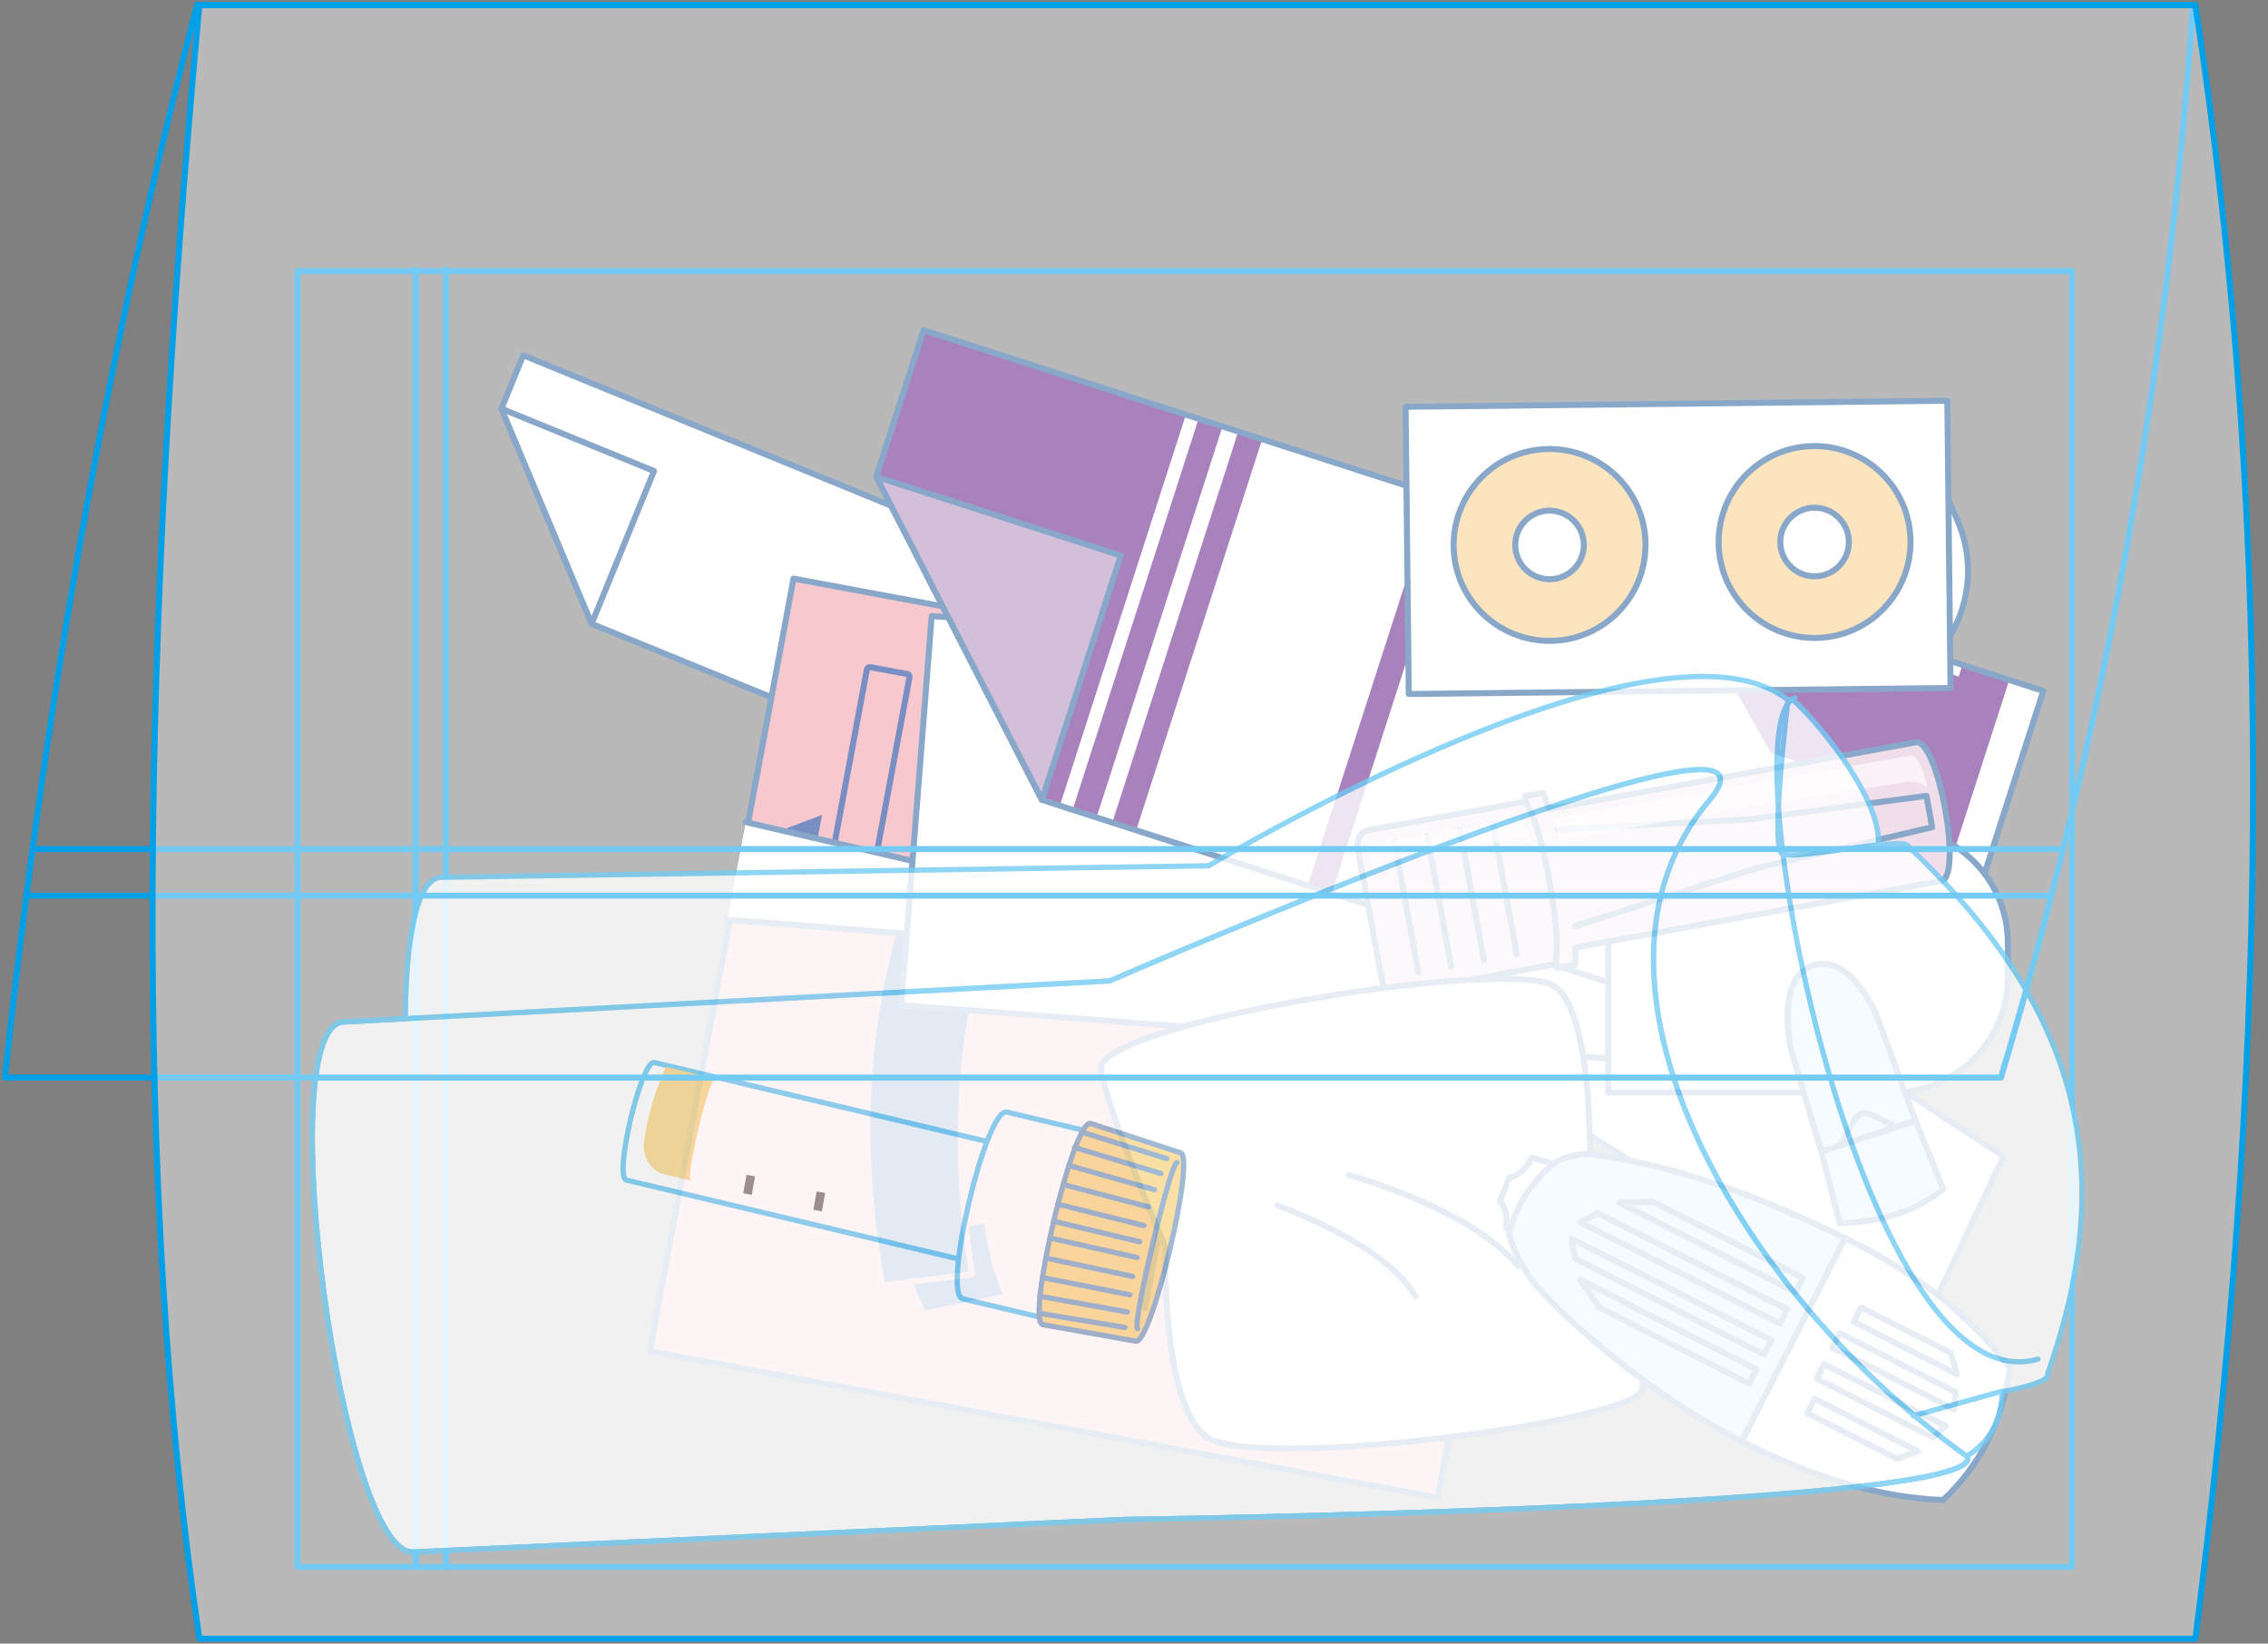 <svg width="207" height="150" viewBox="0 0 207 150" fill="none" xmlns="http://www.w3.org/2000/svg">
<rect x="0" y="0" width="207" height="150" fill="#808080" stroke="none"/>
<path d="M47.756 32.424L110.762 58.185L182.858 105.541L174.94 122.297L101.756 76.448L53.999 56.93L45.764 37.295L47.756 32.424Z" fill="white" stroke="#28619D" stroke-width="0.55" stroke-linecap="round" stroke-linejoin="round"/>
<path d="M59.691 42.986L53.999 56.93L45.764 37.295L59.691 42.986Z" fill="white" stroke="#28619D" stroke-width="0.55" stroke-linecap="round" stroke-linejoin="round"/>
<path d="M144.92 74.674L134.451 50.423L162.19 38.447C168.03 35.926 174.829 38.625 177.35 44.465L178.677 47.539C181.198 53.379 178.5 60.177 172.66 62.699L144.92 74.674Z" fill="white" stroke="#28619D" stroke-width="0.55" stroke-linecap="round" stroke-linejoin="round"/>
<path d="M72.424 52.803L59.307 123.304L131.223 136.685L144.34 66.184L72.424 52.803Z" fill="#F19CA6" stroke="#28619D" stroke-width="0.55" stroke-linecap="round" stroke-linejoin="round"/>
<path d="M110.63 120.493C110.73 120.367 110.879 120.221 110.978 120.159L110.888 120.05C110.79 120.117 110.648 120.268 110.551 120.393L110.63 120.493ZM111.357 120.786L111.478 120.809L111.643 119.919L111.522 119.897L111.357 120.786ZM111.864 121.004L111.985 121.026L112.191 119.92L112.07 119.898L111.864 121.004ZM110.862 120.758L110.984 120.781L111.172 119.767L111.051 119.745L110.862 120.758ZM110.987 120.334L112.01 120.525L112.034 120.396L111.011 120.205L110.987 120.334ZM110.53 121.116C110.6 121.012 110.704 120.891 110.779 120.835L110.687 120.741C110.615 120.799 110.513 120.926 110.45 121.03L110.53 121.116ZM110.971 121.299C111.034 121.192 111.131 121.062 111.2 121.002L111.105 120.915C111.037 120.977 110.945 121.109 110.887 121.215L110.971 121.299ZM111.856 121.399L111.962 121.309C111.824 121.181 111.636 121.024 111.474 120.902L111.375 120.977C111.548 121.11 111.746 121.285 111.856 121.399ZM111.767 119.327L111.653 119.305L111.806 118.482L111.92 118.503L111.767 119.327ZM111.569 119.29L111.458 119.269L111.611 118.445L111.722 118.466L111.569 119.29ZM111.547 118.303L111.348 119.374L111.83 119.464L112.03 118.393L111.547 118.303ZM111.167 118.376L111.114 118.501C111.164 118.531 111.236 118.584 111.282 118.624L111.333 118.517C111.289 118.476 111.23 118.427 111.167 118.376ZM111.014 119.049L111.019 119.168C111.083 119.145 111.164 119.129 111.22 119.127L111.21 119.002C111.159 119.005 111.077 119.024 111.014 119.049ZM110.874 118.675L110.851 118.803L111.034 118.837L111.058 118.709L110.874 118.675ZM111.395 118.083L111.126 119.529L111.229 119.548L111.498 118.102L111.395 118.083ZM111.095 118.118L110.856 119.401L110.959 119.42L111.197 118.137L111.095 118.118ZM111.974 119.384L111.914 119.481C112.019 119.546 112.118 119.646 112.162 119.774L112.248 119.689C112.197 119.551 112.086 119.454 111.974 119.384ZM112.087 118.475L112.127 118.581C112.236 118.483 112.386 118.382 112.486 118.344L112.441 118.229C112.34 118.269 112.193 118.376 112.087 118.475ZM111.91 119.026L111.964 119.109C112.034 119.023 112.135 118.92 112.2 118.87L112.138 118.782C112.073 118.834 111.976 118.941 111.91 119.026ZM112.203 119.211L111.986 119.171L111.963 119.293L112.18 119.334C112.301 119.356 112.341 119.319 112.373 119.145C112.38 119.11 112.425 118.865 112.432 118.828C112.458 118.691 112.419 118.644 112.234 118.596C112.219 118.626 112.193 118.674 112.171 118.697C112.318 118.733 112.336 118.747 112.323 118.819C112.313 118.873 112.275 119.077 112.267 119.117C112.251 119.204 112.241 119.218 112.203 119.211Z" fill="#004098"/>
<path d="M112.569 114.274L113.269 114.405L113.288 114.301L112.588 114.17L112.569 114.274ZM112.854 114.267L112.953 114.285L113.026 113.892L112.927 113.874L112.854 114.267ZM113.633 114.655L113.73 114.673L113.829 114.14L113.732 114.121L113.633 114.655ZM113.182 114.626L113.784 114.738L113.803 114.638L113.298 114.545L113.379 114.108L113.877 114.201L113.896 114.097L113.301 113.986L113.182 114.626ZM112.465 114.831L113.722 115.065L113.74 114.966L112.483 114.733L112.465 114.831ZM112.891 115.159L112.986 115.177L113.091 114.614L112.996 114.596L112.891 115.159ZM112.982 114.929C113.136 115.011 113.315 115.16 113.402 115.281C113.431 115.268 113.479 115.252 113.51 115.246C113.41 115.116 113.2 114.959 113.023 114.866L112.982 114.929ZM113.117 114.856L113.152 114.912C113.214 114.874 113.384 114.781 113.453 114.754L113.382 114.679C113.339 114.704 113.16 114.823 113.117 114.856ZM112.538 115.083C112.638 115.06 112.765 115.05 112.846 115.056L112.839 114.967C112.757 114.963 112.632 114.975 112.533 114.999L112.538 115.083ZM112.593 114.607C112.681 114.645 112.807 114.711 112.881 114.763L112.918 114.695C112.848 114.642 112.731 114.572 112.636 114.515L112.593 114.607ZM112.853 113.253L112.94 113.27L113.088 112.478L113 112.462L112.853 113.253ZM113.613 113.395L113.704 113.412L113.85 112.626L113.76 112.609L113.613 113.395ZM113.569 113.041C113.8 113.105 113.923 113.188 113.938 113.491C113.961 113.475 114.002 113.457 114.028 113.45C114.004 113.118 113.857 113.014 113.588 112.94L113.569 113.041ZM113.733 112.943L113.738 113.034C113.925 113.008 114.073 112.91 114.163 112.733C114.137 112.714 114.105 112.679 114.09 112.652C114.016 112.82 113.89 112.919 113.733 112.943ZM112.774 113.041L113.079 113.098L113.098 113L112.792 112.943L112.774 113.041ZM112.832 112.737L113.136 112.793L113.154 112.697L112.85 112.64L112.832 112.737ZM113.365 113.17L113.447 112.731L113.547 112.75L113.465 113.188L113.365 113.17ZM113.193 113.138L113.275 112.699L113.374 112.718L113.292 113.156L113.193 113.138ZM113.1 113.219L113.525 113.297L113.642 112.665L113.218 112.586L113.1 113.219ZM112.736 113.585L112.832 113.603L112.878 113.359L112.781 113.341L112.736 113.585ZM112.726 113.639L113.224 113.731C113.428 113.769 113.705 113.828 113.885 113.952C113.898 113.932 113.926 113.895 113.945 113.881C113.757 113.751 113.455 113.682 113.241 113.642L112.743 113.549L112.726 113.639ZM112.774 113.38L113.871 113.584C113.889 113.588 113.894 113.594 113.891 113.611C113.888 113.625 113.879 113.674 113.868 113.728C113.895 113.72 113.939 113.717 113.963 113.719C113.978 113.639 113.984 113.591 113.976 113.556C113.965 113.522 113.939 113.507 113.889 113.498L112.79 113.294L112.774 113.38ZM113.057 113.644L113.152 113.661L113.197 113.419L113.102 113.401L113.057 113.644ZM113.383 113.707L113.48 113.725L113.525 113.481L113.429 113.463L113.383 113.707ZM113.522 111.76C113.506 111.842 113.561 111.922 113.642 111.937C113.724 111.952 113.804 111.898 113.819 111.815C113.834 111.734 113.78 111.655 113.697 111.64C113.616 111.625 113.537 111.679 113.522 111.76ZM113.484 110.705L113.561 110.719L113.624 110.378L113.548 110.364L113.484 110.705ZM114.358 110.882L114.438 110.896L114.519 110.461L114.439 110.446L114.358 110.882ZM113.783 110.839L113.852 110.852L113.939 110.386L113.869 110.373L113.783 110.839ZM113.615 110.855L113.843 110.897C114.003 110.927 114.219 110.986 114.354 111.145C114.37 111.128 114.411 111.096 114.433 111.086C114.286 110.912 114.039 110.838 113.863 110.805L113.632 110.762L113.615 110.855ZM113.625 110.803L113.703 110.817L113.779 110.408L114.012 110.452L113.936 110.864L114.014 110.878L114.108 110.371L113.719 110.299L113.625 110.803ZM114.104 110.873L114.489 110.945L114.506 110.854L114.201 110.797L114.261 110.475L114.557 110.53L114.574 110.436L114.198 110.367L114.104 110.873ZM113.487 110.137L114.261 110.281L114.279 110.181L113.506 110.037L113.487 110.137ZM113.403 109.797L114.524 110.005C114.549 110.01 114.556 110.021 114.551 110.048C114.548 110.073 114.533 110.157 114.512 110.252C114.545 110.242 114.596 110.234 114.623 110.235C114.648 110.109 114.659 110.033 114.649 109.987C114.64 109.94 114.613 109.916 114.542 109.903L113.422 109.695L113.403 109.797ZM113.249 110.558C113.35 110.648 113.469 110.801 113.54 110.994C113.559 110.976 113.599 110.95 113.625 110.94C113.539 110.734 113.417 110.578 113.318 110.477L113.288 110.472L113.282 110.505L113.259 110.501L113.249 110.558ZM113.252 110.539L113.326 110.552L113.33 110.531C113.423 110.443 113.569 110.339 113.654 110.287L113.589 110.203C113.502 110.26 113.364 110.372 113.266 110.463L113.252 110.539ZM114.028 108.986L114.109 108.552L114.192 108.567L114.112 109.001L114.028 108.986ZM113.885 108.959L113.966 108.525L114.047 108.54L113.966 108.974L113.885 108.959ZM113.802 109.043L114.159 109.11L114.277 108.479L113.919 108.412L113.802 109.043ZM113.534 108.949C113.657 109.024 113.777 109.131 113.848 109.238C113.866 109.217 113.906 109.184 113.924 109.169C113.846 109.063 113.713 108.945 113.576 108.86L113.534 108.949ZM113.655 108.97L113.729 109.024L113.864 108.3L113.783 108.284L113.655 108.97ZM114.195 109.3L114.276 109.315L114.451 108.373L114.37 108.358L114.195 109.3ZM114.282 109.042C114.377 109.127 114.455 109.257 114.502 109.382C114.519 109.366 114.559 109.339 114.578 109.328C114.524 109.201 114.432 109.059 114.324 108.963L114.282 109.042ZM114.451 108.961C114.569 109.05 114.663 109.191 114.714 109.329C114.732 109.31 114.77 109.284 114.788 109.272C114.727 109.133 114.623 108.984 114.493 108.883L114.451 108.961ZM114.495 108.726C114.628 108.803 114.736 108.923 114.794 109.052C114.812 109.035 114.846 109.004 114.865 108.991C114.798 108.862 114.681 108.73 114.532 108.643L114.495 108.726ZM114.398 109.124L114.463 109.2L114.592 108.506L114.516 108.492L114.398 109.124ZM114.51 108.524L114.524 108.526C114.725 108.585 114.803 108.623 114.823 108.656C114.832 108.667 114.832 108.679 114.828 108.698C114.824 108.718 114.816 108.764 114.801 108.813C114.826 108.805 114.862 108.802 114.888 108.805C114.9 108.754 114.91 108.702 114.913 108.675C114.918 108.642 114.914 108.616 114.897 108.591C114.866 108.548 114.781 108.506 114.567 108.442C114.553 108.436 114.527 108.43 114.527 108.43L114.51 108.524ZM113.491 109.207C113.689 109.324 113.874 109.494 113.984 109.658C114.011 109.643 114.072 109.624 114.098 109.617C113.97 109.437 113.761 109.249 113.54 109.113L113.491 109.207ZM113.824 109.419L114.742 109.589L114.76 109.489L113.745 109.3L113.744 109.303L113.824 109.419ZM114.39 107.798L114.477 107.814L114.548 107.432L114.462 107.416L114.39 107.798ZM114.633 107.843L114.72 107.859L114.792 107.473L114.705 107.457L114.633 107.843ZM114.83 108.177L114.927 108.196L115.111 107.21L115.013 107.192L114.83 108.177ZM114.072 108.103L114.989 108.274L115.008 108.172L114.189 108.019L114.356 107.12L115.176 107.273L115.195 107.166L114.278 106.996L114.072 108.103ZM114.19 107.811L114.919 107.947L114.936 107.852L114.208 107.716L114.19 107.811ZM114.263 107.42L114.987 107.555L115.005 107.459L114.281 107.324L114.263 107.42ZM113.933 107.576C114.013 107.601 114.123 107.65 114.194 107.687L114.239 107.597C114.174 107.556 114.072 107.506 113.984 107.46L113.933 107.576ZM113.786 108.115L113.886 108.133L114.116 106.896L114.016 106.878L113.786 108.115ZM114.561 106.176C114.545 106.258 114.6 106.338 114.681 106.353C114.763 106.368 114.843 106.314 114.858 106.231C114.873 106.15 114.819 106.071 114.736 106.056C114.655 106.04 114.576 106.095 114.561 106.176ZM114.668 105.172L114.767 105.19L114.918 104.382L114.819 104.364L114.668 105.172ZM114.999 105.233L115.098 105.252L115.248 104.444L115.149 104.425L114.999 105.233ZM115.331 105.295L115.433 105.314L115.584 104.506L115.482 104.487L115.331 105.295ZM114.324 105.183L115.515 105.404L115.534 105.3L114.447 105.097L114.583 104.363L115.671 104.565L115.691 104.457L114.5 104.235L114.324 105.183ZM114.823 103.245L114.799 103.36C114.941 103.401 115.094 103.46 115.219 103.525C115.441 103.64 115.522 103.733 115.51 103.799C115.498 103.862 115.405 103.927 115.229 103.894C115.024 103.856 114.807 103.618 114.864 103.31C114.914 103.042 115.127 102.922 115.351 102.963C115.592 103.008 115.693 103.209 115.701 103.395C115.701 103.43 115.699 103.473 115.695 103.518L115.81 103.474C115.829 103.133 115.669 102.904 115.377 102.85C115.094 102.797 114.825 102.962 114.764 103.289C114.701 103.631 114.914 103.95 115.217 104.006C115.449 104.049 115.615 103.951 115.638 103.826C115.662 103.697 115.535 103.558 115.264 103.42C115.123 103.348 114.965 103.29 114.823 103.245ZM114.93 101.808L114.908 101.926C114.927 101.925 114.969 101.932 114.993 101.936C115.091 101.954 115.237 101.982 115.363 102.005C115.486 102.028 115.756 102.064 115.864 102.084C115.961 102.102 115.972 102.175 115.957 102.256C115.932 102.394 115.874 102.44 115.809 102.427C115.744 102.415 115.706 102.335 115.731 102.201C115.777 101.952 115.955 101.772 116.094 101.667L116.007 101.585C115.899 101.676 115.697 101.877 115.642 102.171C115.605 102.372 115.668 102.51 115.795 102.533C115.93 102.558 116.022 102.461 116.059 102.26C116.093 102.079 116.006 101.996 115.908 101.978C115.814 101.961 115.566 101.936 115.382 101.902C115.265 101.88 115.078 101.845 115.022 101.832C114.981 101.823 114.953 101.815 114.93 101.808ZM114.982 102.369L115.085 102.387C115.113 102.301 115.157 102.132 115.175 102.035C115.21 101.848 115.229 101.645 115.24 101.484L115.138 101.465C115.134 101.652 115.112 101.841 115.079 102.019C115.061 102.111 115.015 102.283 114.982 102.369ZM115.278 102.431L115.383 102.449C115.412 102.352 115.448 102.2 115.466 102.104C115.505 101.894 115.527 101.722 115.538 101.528L115.434 101.508C115.426 101.695 115.406 101.883 115.368 102.086C115.351 102.178 115.312 102.335 115.278 102.431ZM116.186 100.661L116.3 100.63C116.298 100.314 116.19 100.082 115.908 100.031C115.691 99.991 115.524 100.137 115.488 100.331C115.461 100.478 115.486 100.666 115.613 100.863L115.737 100.886C115.621 100.724 115.552 100.545 115.585 100.367C115.62 100.181 115.778 100.122 115.886 100.142C116.126 100.186 116.195 100.418 116.186 100.661ZM115.455 100.851L115.489 100.869L115.559 100.888C115.641 100.959 115.863 101.195 115.956 101.302L116.064 101.25C115.959 101.14 115.794 100.975 115.707 100.892L115.524 100.815C115.489 100.784 115.436 100.735 115.404 100.704L115.349 100.736C115.358 100.805 115.347 100.982 115.337 101.057C115.333 101.093 115.328 101.119 115.321 101.15L115.439 101.158C115.443 101.052 115.452 100.897 115.455 100.851ZM115.22 100.822C115.272 100.831 115.708 100.947 115.831 100.973C115.984 101.003 116.054 101.017 116.189 101.042C116.211 101.046 116.251 101.057 116.271 101.062L116.293 100.942C116.266 100.938 116.23 100.936 116.206 100.933C116.081 100.915 115.996 100.9 115.869 100.876C115.623 100.83 115.232 100.713 115.145 100.676L115.116 100.808C115.152 100.808 115.188 100.816 115.22 100.822ZM115.394 99.343L115.368 99.464C115.406 99.474 115.445 99.484 115.486 99.497C115.597 99.535 115.797 99.6 115.93 99.625C116.021 99.642 116.1 99.649 116.154 99.652L116.166 99.542C116.095 99.538 116.046 99.529 115.994 99.513C115.814 99.462 115.59 99.253 115.623 99.078C115.65 98.931 115.823 98.887 116.044 98.928C116.394 98.993 116.473 99.252 116.462 99.565L116.575 99.517C116.577 99.16 116.45 98.884 116.064 98.812C115.771 98.757 115.559 98.857 115.524 99.041C115.491 99.218 115.639 99.396 115.772 99.48C115.676 99.453 115.492 99.392 115.394 99.343ZM115.844 97.814L115.957 97.833C116.002 97.684 116.052 97.413 116.064 97.261L115.95 97.24C115.946 97.382 115.899 97.666 115.844 97.814ZM116.423 97.865L116.395 97.964C116.459 97.992 116.508 98.008 116.554 98.016C116.685 98.041 116.783 97.951 116.826 97.718C116.853 97.572 116.864 97.453 116.862 97.363L116.744 97.344C116.75 97.461 116.741 97.572 116.718 97.696C116.682 97.887 116.611 97.92 116.547 97.908C116.509 97.901 116.471 97.887 116.423 97.865ZM115.687 98.059L115.654 98.181C115.684 98.188 115.719 98.199 115.75 98.209C115.863 98.247 116.093 98.338 116.298 98.376C116.488 98.411 116.653 98.418 116.757 98.408L116.769 98.308C116.753 98.306 116.733 98.304 116.719 98.303C116.702 98.3 116.676 98.292 116.657 98.284C116.593 98.259 116.456 98.18 116.363 98.127L116.306 98.177C116.359 98.211 116.437 98.259 116.495 98.294C116.425 98.29 116.366 98.283 116.299 98.271C116.141 98.241 115.901 98.152 115.776 98.101C115.752 98.091 115.709 98.072 115.687 98.059ZM115.993 96.592L116.091 96.61L116.257 95.714L116.16 95.696L115.993 96.592ZM116.341 96.514L116.455 95.904L116.664 95.942L116.551 96.553L116.341 96.514ZM116.234 96.593L116.622 96.666L116.772 95.857L116.384 95.785L116.234 96.593ZM116.666 96.584L116.679 96.676C116.962 96.576 117.161 96.317 117.283 95.957C117.256 95.937 117.219 95.903 117.201 95.876C117.093 96.232 116.91 96.494 116.666 96.584ZM115.916 96.176L116.533 96.291C116.769 96.335 117.003 96.403 117.031 96.837C117.057 96.82 117.104 96.799 117.13 96.79C117.082 96.334 116.823 96.238 116.553 96.188L115.935 96.073L115.916 96.176ZM115.824 96.623C116.021 96.743 116.204 96.918 116.31 97.084C116.339 97.069 116.399 97.05 116.424 97.045C116.298 96.861 116.091 96.668 115.873 96.529L115.824 96.623ZM116.163 96.837L117.091 97.01L117.11 96.909L116.084 96.719L116.082 96.72L116.163 96.837ZM116.164 95.36L116.265 95.379L116.433 94.475L116.332 94.457L116.164 95.36ZM116.49 95.42L116.589 95.439L116.757 94.537L116.658 94.519L116.49 95.42ZM116.822 95.49L116.921 95.508L117.091 94.596L116.992 94.578L116.822 95.49ZM116.154 95.419L116.659 95.513C116.856 95.549 117.101 95.611 117.246 95.797C117.264 95.777 117.307 95.742 117.331 95.729C117.176 95.528 116.892 95.449 116.68 95.409L116.173 95.315L116.154 95.419ZM116.325 94.499L117.368 94.693C117.394 94.698 117.401 94.709 117.397 94.736C117.392 94.762 117.376 94.857 117.353 94.956C117.384 94.945 117.433 94.937 117.462 94.938C117.488 94.806 117.502 94.725 117.494 94.674C117.484 94.625 117.455 94.602 117.387 94.589L116.344 94.395L116.325 94.499ZM116.273 94.987L117.408 95.198L117.428 95.092L116.293 94.881L116.273 94.987ZM116.448 93.759L116.421 93.901C116.463 93.9 116.513 93.905 116.565 93.915C116.711 93.942 117.062 94.022 117.269 94.06C117.497 94.103 117.606 93.98 117.643 93.779C117.7 93.473 117.559 93.259 117.444 93.14L117.335 93.2C117.461 93.328 117.577 93.499 117.529 93.755C117.504 93.888 117.433 93.974 117.28 93.945C117.072 93.907 116.743 93.834 116.586 93.799C116.541 93.788 116.493 93.774 116.448 93.759ZM116.852 92.742L116.959 92.753C116.97 92.702 116.982 92.642 116.992 92.59C117.025 92.42 117.028 92.232 117.016 92.088L116.912 92.072C116.935 92.242 116.921 92.421 116.893 92.572C116.881 92.632 116.867 92.692 116.852 92.742ZM116.717 92.204L116.682 92.325C116.778 92.347 116.896 92.401 116.978 92.448C117.132 92.536 117.356 92.712 117.478 92.863L117.554 92.766C117.419 92.621 117.189 92.445 117.001 92.341C116.908 92.289 116.782 92.235 116.717 92.204ZM117.21 91.955L117.189 92.065C117.344 92.088 117.596 92.119 117.703 92.139C117.778 92.153 117.832 92.204 117.811 92.32C117.79 92.428 117.735 92.475 117.671 92.463C117.607 92.451 117.573 92.372 117.592 92.269C117.63 92.064 117.784 91.926 117.902 91.837L117.818 91.76C117.697 91.857 117.547 92.015 117.503 92.249C117.474 92.406 117.532 92.542 117.661 92.566C117.8 92.592 117.885 92.479 117.913 92.326C117.946 92.153 117.868 92.064 117.756 92.044C117.664 92.027 117.45 92 117.358 91.986C117.308 91.978 117.266 91.97 117.21 91.955ZM117.298 91.683L117.217 91.603C117.155 91.66 117.035 91.801 116.972 91.895L117.046 91.966C117.106 91.882 117.22 91.746 117.298 91.683ZM117.051 91.151L117.023 91.286C117.057 91.284 117.117 91.295 117.149 91.301C117.23 91.316 117.401 91.345 117.523 91.355C117.892 91.383 118.047 91.282 118.072 91.149C118.089 91.054 118.024 90.955 117.804 90.826L117.688 90.896C117.821 90.958 117.953 91.05 117.94 91.122C117.921 91.222 117.753 91.26 117.516 91.241C117.4 91.229 117.271 91.207 117.185 91.189C117.149 91.181 117.082 91.164 117.051 91.151ZM117.224 90.433L117.242 90.547C117.43 90.445 117.733 90.413 117.989 90.436L117.965 90.315C117.726 90.292 117.41 90.337 117.224 90.433ZM117.308 89.739L117.422 89.76C117.452 89.651 117.48 89.532 117.506 89.393C117.53 89.264 117.548 89.111 117.559 89.014L117.444 88.993C117.437 89.096 117.419 89.238 117.394 89.372C117.368 89.513 117.338 89.641 117.308 89.739ZM117.881 89.788L117.849 89.899C117.903 89.922 117.966 89.949 118.038 89.963C118.214 89.996 118.337 89.848 118.39 89.565C118.426 89.366 118.438 89.185 118.431 89.08L118.31 89.059C118.324 89.171 118.312 89.355 118.276 89.546C118.234 89.77 118.142 89.865 118.034 89.845C117.982 89.835 117.933 89.815 117.881 89.788ZM117.865 87.562L117.754 87.603C117.772 87.637 117.784 87.671 117.8 87.716C117.835 87.816 117.892 88.029 117.961 88.189C118.039 88.374 118.139 88.498 118.29 88.526C118.499 88.565 118.612 88.39 118.661 88.127C118.694 87.953 118.709 87.788 118.71 87.68L118.584 87.655C118.592 87.769 118.577 87.96 118.549 88.111C118.508 88.331 118.414 88.43 118.299 88.408C118.194 88.389 118.116 88.293 118.055 88.148C117.991 87.994 117.935 87.783 117.904 87.68C117.891 87.635 117.878 87.596 117.865 87.562ZM117.48 88.221L117.507 88.34C117.694 88.297 117.898 88.248 118.026 88.198L117.986 88.093C117.861 88.136 117.67 88.19 117.48 88.221Z" fill="#004098"/>
<path d="M107.874 112.553L107.753 112.531L107.002 111.835L107.019 111.747L107.208 111.782L107.196 111.842L107.763 112.367L107.773 112.369L107.907 111.645L108.039 111.67L107.874 112.553ZM108.232 112.024L107.944 111.971L107.888 111.96L107.01 111.797L107.036 111.656L108.258 111.884L108.232 112.024Z" fill="#004098"/>
<path d="M108.499 110.669C108.484 110.75 108.451 110.817 108.402 110.869C108.352 110.921 108.291 110.956 108.217 110.975C108.144 110.994 108.064 110.996 107.977 110.98C107.888 110.963 107.813 110.932 107.752 110.887C107.69 110.842 107.646 110.786 107.618 110.721C107.591 110.655 107.584 110.582 107.599 110.504C107.61 110.443 107.632 110.39 107.664 110.345C107.695 110.3 107.735 110.266 107.781 110.242C107.828 110.218 107.879 110.207 107.935 110.21L107.91 110.344C107.868 110.346 107.829 110.363 107.792 110.392C107.755 110.421 107.73 110.465 107.719 110.524C107.71 110.576 107.715 110.624 107.735 110.669C107.754 110.712 107.787 110.75 107.832 110.781C107.876 110.811 107.931 110.833 107.997 110.845C108.064 110.858 108.125 110.858 108.179 110.846C108.232 110.834 108.277 110.811 108.312 110.777C108.346 110.743 108.369 110.699 108.379 110.647C108.385 110.612 108.385 110.579 108.378 110.549C108.371 110.518 108.358 110.491 108.339 110.467C108.32 110.443 108.296 110.424 108.266 110.41L108.29 110.276C108.34 110.293 108.383 110.321 108.419 110.358C108.454 110.395 108.479 110.44 108.494 110.493C108.509 110.546 108.511 110.605 108.499 110.669ZM108.581 110.128L107.711 109.966L107.735 109.837L107.871 109.862L107.873 109.851C107.83 109.824 107.799 109.788 107.781 109.743C107.762 109.698 107.758 109.647 107.769 109.59C107.78 109.533 107.801 109.488 107.835 109.454C107.867 109.42 107.909 109.397 107.96 109.384L107.961 109.375C107.92 109.345 107.891 109.305 107.873 109.255C107.854 109.206 107.851 109.15 107.862 109.087C107.877 109.01 107.913 108.95 107.971 108.91C108.029 108.87 108.108 108.859 108.211 108.878L108.793 108.986L108.768 109.12L108.186 109.012C108.122 109 108.073 109.009 108.038 109.039C108.004 109.069 107.983 109.107 107.974 109.155C107.963 109.216 107.972 109.267 108.003 109.307C108.033 109.348 108.077 109.373 108.133 109.384L108.699 109.489L108.674 109.625L108.078 109.514C108.029 109.505 107.986 109.514 107.95 109.54C107.913 109.567 107.89 109.605 107.881 109.656C107.874 109.69 107.878 109.725 107.891 109.758C107.903 109.791 107.925 109.82 107.954 109.845C107.983 109.869 108.019 109.885 108.062 109.893L108.605 109.994L108.581 110.128Z" fill="#004098"/>
<path d="M108.982 106.739L108.183 107.288L108.109 107.18L108.908 106.632L108.982 106.739ZM108.874 107.322L108.766 107.396L108.218 106.597L108.325 106.523L108.874 107.322ZM109.364 106.002C109.348 106.084 109.32 106.154 109.28 106.212C109.239 106.269 109.189 106.31 109.131 106.335C109.073 106.361 109.011 106.367 108.945 106.354C108.893 106.345 108.847 106.326 108.807 106.297C108.767 106.268 108.735 106.233 108.713 106.192C108.69 106.15 108.678 106.106 108.678 106.06L108.671 106.059C108.645 106.115 108.604 106.155 108.547 106.18C108.489 106.205 108.428 106.212 108.364 106.199C108.301 106.188 108.249 106.162 108.206 106.121C108.163 106.08 108.132 106.029 108.114 105.968C108.097 105.907 108.094 105.84 108.108 105.769C108.121 105.698 108.147 105.637 108.185 105.587C108.224 105.536 108.271 105.5 108.326 105.477C108.381 105.454 108.439 105.448 108.501 105.459C108.566 105.471 108.621 105.5 108.665 105.544C108.709 105.588 108.733 105.64 108.738 105.701L108.745 105.702C108.761 105.659 108.788 105.623 108.824 105.593C108.86 105.563 108.902 105.542 108.95 105.529C108.998 105.516 109.048 105.514 109.1 105.523C109.166 105.536 109.221 105.565 109.266 105.61C109.311 105.654 109.342 105.711 109.36 105.779C109.378 105.846 109.379 105.921 109.364 106.002ZM109.232 105.978C109.243 105.923 109.243 105.873 109.232 105.83C109.222 105.786 109.202 105.75 109.174 105.722C109.145 105.694 109.109 105.676 109.065 105.668C109.019 105.659 108.976 105.664 108.936 105.681C108.896 105.698 108.863 105.724 108.835 105.761C108.807 105.798 108.788 105.842 108.779 105.893C108.769 105.946 108.77 105.994 108.783 106.039C108.796 106.083 108.818 106.12 108.849 106.151C108.88 106.18 108.919 106.199 108.965 106.207C109.009 106.216 109.049 106.212 109.085 106.197C109.122 106.181 109.153 106.155 109.179 106.117C109.204 106.08 109.222 106.034 109.232 105.978ZM108.652 105.87C108.66 105.826 108.659 105.786 108.647 105.749C108.636 105.711 108.617 105.68 108.589 105.654C108.561 105.629 108.526 105.612 108.484 105.604C108.443 105.597 108.405 105.6 108.371 105.613C108.336 105.626 108.307 105.648 108.284 105.679C108.261 105.71 108.245 105.748 108.237 105.793C108.228 105.838 108.229 105.88 108.24 105.917C108.25 105.955 108.269 105.986 108.297 106.01C108.324 106.035 108.358 106.05 108.4 106.058C108.442 106.066 108.48 106.063 108.515 106.05C108.55 106.037 108.58 106.014 108.604 105.983C108.628 105.952 108.644 105.915 108.652 105.87Z" fill="#004098"/>
<path d="M109.971 102.802C109.956 102.883 109.924 102.95 109.874 103.002C109.825 103.053 109.763 103.089 109.69 103.108C109.616 103.127 109.536 103.129 109.449 103.112C109.361 103.096 109.286 103.065 109.225 103.02C109.163 102.975 109.118 102.919 109.091 102.854C109.063 102.787 109.057 102.715 109.072 102.637C109.083 102.575 109.104 102.522 109.136 102.478C109.168 102.433 109.207 102.398 109.254 102.375C109.3 102.351 109.352 102.34 109.407 102.343L109.383 102.476C109.341 102.479 109.302 102.495 109.265 102.525C109.227 102.554 109.203 102.598 109.192 102.657C109.182 102.709 109.187 102.757 109.207 102.801C109.227 102.845 109.259 102.883 109.304 102.914C109.349 102.944 109.404 102.966 109.47 102.978C109.537 102.99 109.597 102.991 109.651 102.979C109.705 102.967 109.749 102.944 109.784 102.91C109.819 102.876 109.841 102.832 109.851 102.779C109.858 102.745 109.858 102.712 109.851 102.681C109.844 102.651 109.831 102.624 109.812 102.6C109.793 102.576 109.768 102.557 109.738 102.543L109.763 102.409C109.813 102.426 109.856 102.453 109.891 102.491C109.927 102.528 109.952 102.573 109.967 102.626C109.982 102.679 109.983 102.737 109.971 102.802ZM110.053 102.261L109.183 102.099L109.207 101.97L109.343 101.995L109.345 101.984C109.302 101.957 109.272 101.921 109.254 101.876C109.235 101.831 109.231 101.78 109.242 101.723C109.252 101.666 109.274 101.62 109.307 101.587C109.34 101.553 109.382 101.53 109.432 101.517L109.434 101.508C109.393 101.477 109.364 101.437 109.345 101.388C109.327 101.338 109.323 101.282 109.335 101.22C109.35 101.142 109.386 101.083 109.444 101.043C109.501 101.002 109.581 100.992 109.683 101.011L110.266 101.119L110.241 101.253L109.659 101.144C109.594 101.132 109.545 101.141 109.511 101.171C109.477 101.201 109.456 101.24 109.447 101.288C109.435 101.349 109.445 101.4 109.476 101.44C109.506 101.481 109.549 101.506 109.606 101.517L110.172 101.622L110.147 101.758L109.551 101.647C109.502 101.638 109.459 101.646 109.423 101.673C109.386 101.699 109.363 101.738 109.354 101.788C109.347 101.823 109.35 101.857 109.363 101.891C109.376 101.924 109.397 101.953 109.427 101.978C109.456 102.002 109.492 102.018 109.534 102.026L110.078 102.127L110.053 102.261Z" fill="#004098"/>
<path d="M109.828 99.877C110.158 99.939 110.448 99.855 110.69 99.692L110.657 99.581C110.421 99.739 110.151 99.812 109.851 99.756C109.551 99.701 109.326 99.535 109.163 99.303L109.092 99.394C109.259 99.634 109.5 99.816 109.828 99.877ZM110.586 99.357L110.478 99.337L110.112 98.851C110.069 98.794 110.031 98.747 109.999 98.709C109.966 98.671 109.934 98.642 109.903 98.621C109.871 98.599 109.837 98.585 109.799 98.578C109.756 98.57 109.717 98.574 109.682 98.588C109.647 98.603 109.617 98.626 109.593 98.658C109.57 98.691 109.554 98.729 109.546 98.773C109.537 98.82 109.539 98.863 109.552 98.901C109.565 98.94 109.586 98.972 109.618 98.997C109.649 99.022 109.688 99.039 109.734 99.048L109.708 99.189C109.636 99.175 109.576 99.147 109.528 99.104C109.48 99.061 109.447 99.008 109.427 98.946C109.407 98.883 109.404 98.816 109.418 98.744C109.431 98.673 109.458 98.612 109.498 98.562C109.539 98.513 109.588 98.477 109.645 98.455C109.702 98.433 109.762 98.428 109.825 98.44C109.87 98.448 109.912 98.464 109.952 98.489C109.992 98.513 110.034 98.549 110.08 98.599C110.124 98.648 110.178 98.715 110.24 98.799L110.483 99.128L110.492 99.129L110.598 98.561L110.729 98.586L110.586 99.357ZM109.631 96.751C109.659 96.918 109.66 97.2 109.65 97.44C109.68 97.43 109.729 97.42 109.759 97.418C109.775 97.172 109.777 96.877 109.749 96.674L109.631 96.751ZM109.608 97.477L110.146 97.577C110.394 97.623 110.7 97.703 110.886 97.95C110.909 97.921 110.961 97.884 110.993 97.872C110.786 97.597 110.432 97.5 110.172 97.451L109.684 97.361C109.685 97.338 109.678 97.327 109.667 97.323L109.608 97.477ZM110.062 97.49L110.181 97.512L110.329 96.716L110.21 96.693L110.062 97.49ZM110.2 97.112L111.109 97.282L111.133 97.157L110.223 96.988L110.2 97.112ZM110.241 98.322L110.369 98.309C110.353 98.141 110.328 97.919 110.303 97.709L110.184 97.703C110.208 97.931 110.23 98.167 110.241 98.322ZM109.693 98.194L109.812 98.216L109.916 97.658L109.796 97.636L109.693 98.194ZM109.399 97.891L110.796 98.15C110.822 98.155 110.827 98.165 110.822 98.188C110.82 98.209 110.807 98.279 110.791 98.356C110.826 98.346 110.882 98.337 110.913 98.339C110.935 98.227 110.945 98.157 110.933 98.11C110.922 98.063 110.89 98.039 110.82 98.026L109.422 97.766L109.399 97.891ZM110.521 96.155C110.193 96.094 109.903 96.177 109.66 96.341L109.693 96.451C109.93 96.293 110.199 96.22 110.498 96.276C110.799 96.332 111.024 96.497 111.188 96.729L111.259 96.638C111.091 96.398 110.85 96.216 110.521 96.155ZM110.258 94.32L111.481 94.547L111.453 94.695L110.386 94.496L110.384 94.504L110.527 94.839L110.377 94.811L110.231 94.468L110.258 94.32ZM110.602 93.223L110.721 93.246L110.851 92.545L110.732 92.522L110.602 93.223ZM110.673 93.212L110.731 93.321C111.149 93.32 111.648 93.236 111.95 92.808C111.919 92.783 111.871 92.731 111.851 92.699C111.575 93.126 111.092 93.216 110.673 93.212ZM110.728 92.769C111.195 92.932 111.565 93.18 111.675 93.707C111.705 93.688 111.761 93.66 111.791 93.648C111.666 93.094 111.274 92.827 110.775 92.636L110.728 92.769ZM110.286 93.104C110.55 93.214 110.784 93.367 110.913 93.553C110.945 93.531 111.012 93.496 111.043 93.487C110.89 93.282 110.632 93.109 110.337 92.98L110.286 93.104ZM110.488 94.041L110.609 94.063L110.723 93.451L110.602 93.429L110.488 94.041ZM110.175 93.711L111.72 93.999L111.743 93.877L110.198 93.59L110.175 93.711ZM110.609 93.799C110.854 93.898 111.135 94.078 111.274 94.229C111.306 94.214 111.361 94.191 111.399 94.182C111.247 94.02 110.923 93.831 110.653 93.724L110.609 93.799ZM110.824 93.721L110.873 93.794C110.965 93.747 111.226 93.628 111.335 93.593L111.247 93.496C111.178 93.527 110.891 93.679 110.824 93.721ZM110.597 92.015L110.725 92.039L110.813 91.563L110.685 91.54L110.597 92.015ZM110.673 91.604C110.99 91.662 111.716 91.74 112.248 91.143C112.222 91.114 112.178 91.054 112.161 91.021C111.644 91.612 110.998 91.53 110.698 91.474L110.673 91.604ZM110.994 91.712C111.451 91.903 111.751 92.176 111.877 92.586C111.907 92.557 111.969 92.509 112.001 92.491C111.851 92.078 111.538 91.79 111.048 91.574L110.994 91.712Z" fill="#004098"/>
<path d="M71.023 75.88L74.237 78.591L75.024 74.373L71.023 75.88Z" fill="#0B318F"/>
<path d="M134.75 87.73L130.766 89.103L131.552 84.885L134.75 87.73Z" fill="#0B318F"/>
<path d="M104.502 119.417L113.19 72.682" stroke="#0B318F" stroke-width="0.55" stroke-linecap="round" stroke-linejoin="round"/>
<path d="M113.809 124.892L123.852 70.925" stroke="#0B318F" stroke-width="0.55" stroke-linecap="round" stroke-linejoin="round"/>
<path d="M94.674 64.697L100.733 68.614C99.193 70.188 97.904 72.012 96.816 74.071L91.008 70.087C91.61 68.079 92.799 66.287 94.674 64.714V64.697Z" fill="#004098"/>
<path d="M84.463 119.585L91.527 118.112C90.657 116.087 90.104 113.91 89.82 111.617L82.974 113.258C82.806 115.35 83.292 117.459 84.463 119.585Z" fill="#004098"/>
<path d="M80.53 117.325C77.015 98.494 80.329 81.42 90.071 66.019L97.403 70.288C88.615 83.997 85.97 99.414 88.715 116.287L80.53 117.308V117.325Z" fill="#004098" stroke="#F19CA6" stroke-width="0.55" stroke-linecap="round" stroke-linejoin="round"/>
<path d="M79.124 61.083L75.116 82.625C75.091 82.762 75.181 82.893 75.317 82.918L78.707 83.549C78.844 83.574 78.975 83.484 79 83.348L83.008 61.806C83.034 61.67 82.944 61.538 82.807 61.513L79.417 60.882C79.281 60.857 79.15 60.947 79.124 61.083Z" stroke="#0B318F" stroke-width="0.55" stroke-linecap="round" stroke-linejoin="round"/>
<path d="M132.276 83.635L132.397 83.657L132.552 82.825L132.431 82.803L132.276 83.635ZM132.421 82.856L132.455 82.863C133.282 83.036 133.58 83.116 133.634 83.181C133.654 83.204 133.658 83.222 133.65 83.254C133.643 83.291 133.627 83.38 133.6 83.476C133.641 83.461 133.699 83.456 133.737 83.46C133.76 83.372 133.779 83.28 133.783 83.223C133.785 83.164 133.777 83.124 133.732 83.076C133.658 82.996 133.376 82.923 132.517 82.742C132.499 82.739 132.445 82.727 132.445 82.727L132.421 82.856ZM132.553 84.334L132.674 84.332L132.653 83.594L132.536 83.594L132.553 84.334ZM132.099 84.037L133.086 84.22C133.235 84.248 133.283 84.224 133.307 84.098C133.312 84.073 133.335 83.947 133.34 83.918C133.362 83.804 133.295 83.76 133.064 83.703C133.047 83.737 133.016 83.783 132.987 83.805C133.184 83.849 133.225 83.864 133.217 83.906C133.212 83.934 133.193 84.037 133.189 84.057C133.181 84.102 133.171 84.108 133.111 84.096L132.122 83.912L132.099 84.037ZM132.386 83.346C132.897 83.451 133.393 83.552 133.554 84.033C133.583 84.005 133.635 83.973 133.67 83.96C133.484 83.453 132.96 83.334 132.409 83.221L132.386 83.346ZM132.508 82.046L132.475 82.192C132.522 82.204 132.568 82.216 132.617 82.232C132.751 82.278 132.993 82.356 133.152 82.386C133.262 82.406 133.357 82.415 133.423 82.418L133.437 82.285C133.351 82.282 133.292 82.271 133.23 82.25C133.013 82.189 132.744 81.937 132.783 81.727C132.816 81.551 133.024 81.497 133.289 81.547C133.711 81.625 133.806 81.937 133.794 82.314L133.93 82.255C133.931 81.826 133.779 81.493 133.314 81.407C132.961 81.341 132.705 81.46 132.664 81.682C132.624 81.896 132.802 82.11 132.962 82.211C132.846 82.179 132.625 82.105 132.508 82.046ZM132.845 80.739L134.175 80.986L134.199 80.855L132.997 80.631L133.182 79.638L134.375 79.86L134.401 79.724L133.079 79.478L132.845 80.739ZM133.912 80.876L134.041 80.9L134.257 79.74L134.127 79.716L133.912 80.876Z" fill="#0B318F"/>
<path d="M66.369 83.931L126.48 88.634L68.06 75.025" fill="white"/>
<path d="M66.369 83.931L126.48 88.634L68.06 75.025" stroke="#28619D" stroke-width="0.55" stroke-linecap="round" stroke-linejoin="round"/>
<path d="M186.491 63.057L175.008 98.745L82.256 91.731L85.035 56.227L186.491 63.057Z" fill="white" stroke="#28619D" stroke-width="0.55" stroke-linecap="round" stroke-linejoin="round"/>
<path d="M107.219 37.536L95.725 73.209L175.005 98.755L186.499 63.082L107.219 37.536Z" fill="white"/>
<path d="M108.234 37.848L96.734 73.519L95.077 73L79.978 43.505L84.297 30.131L108.234 37.848Z" fill="#601986"/>
<path d="M109.389 38.235L97.894 73.908L100.077 74.612L111.572 38.939L109.389 38.235Z" fill="#601986"/>
<path d="M113.01 39.4L101.516 75.073L103.698 75.777L115.193 40.104L113.01 39.4Z" fill="#601986"/>
<path d="M130.86 45.14L119.365 80.812L121.548 81.516L133.043 45.843L130.86 45.14Z" fill="#601986"/>
<path d="M179.112 60.687L167.617 96.359L171.887 97.735L183.382 62.062L179.112 60.687Z" fill="#601986"/>
<path d="M177.2 77.135L173.551 88.467L156.996 83.144L152.861 75.796L160.645 71.795L177.2 77.135Z" fill="#601986"/>
<path d="M172.563 91.53L170.705 97.339L148.225 90.191L156.008 86.207L172.563 91.53Z" fill="#601986"/>
<path d="M181.854 62.739L178.188 74.072L161.633 68.732L157.498 61.4L165.299 57.399L181.854 62.739Z" fill="#601986"/>
<path d="M186.49 63.057L175.007 98.745L95.094 73L79.978 43.505L84.297 30.131L186.49 63.057Z" stroke="#28619D" stroke-width="0.55" stroke-linecap="round" stroke-linejoin="round"/>
<path d="M102.292 50.704L95.094 73L79.978 43.506L102.292 50.704Z" fill="#B08BBE" stroke="#28619D" stroke-width="0.55" stroke-linecap="round" stroke-linejoin="round"/>
<path d="M146.785 99.699V75.544H172.714C178.539 75.544 183.26 80.265 183.26 86.09V89.153C183.26 94.979 178.539 99.699 172.714 99.699H146.785Z" fill="white" stroke="#28619D" stroke-width="0.55" stroke-linecap="round" stroke-linejoin="round"/>
<path d="M139.788 75.946L139.186 72.665L140.826 72.364L141.412 73.837L174.857 67.744C176.882 67.376 179.192 80.031 177.167 80.399L143.806 86.475L143.772 88.049L142.132 88.35L141.68 85.889L139.788 75.946Z" fill="#E5C2DB" stroke="#28619D" stroke-width="0.55" stroke-linecap="round" stroke-linejoin="round"/>
<path d="M138.968 73.201C140.425 72.933 143.136 87.781 141.68 88.049L127.703 90.593C126.966 90.727 126.263 90.241 126.129 89.505L123.903 77.319C123.769 76.582 124.255 75.879 124.991 75.745L138.968 73.201Z" fill="#E5C2DB" stroke="#28619D" stroke-width="0.55" stroke-linecap="round" stroke-linejoin="round"/>
<path d="M142.166 75.695L159.508 74.791L175.829 72.632L176.347 75.494L160.328 79.227L143.773 84.5" stroke="#28619D" stroke-width="0.55" stroke-linecap="round" stroke-linejoin="round"/>
<path d="M127.285 76.867L129.445 88.735" stroke="#28619D" stroke-width="0.55" stroke-linecap="round" stroke-linejoin="round"/>
<path d="M130.264 76.314L132.44 88.183" stroke="#28619D" stroke-width="0.55" stroke-linecap="round" stroke-linejoin="round"/>
<path d="M133.26 75.763L135.436 87.647" stroke="#28619D" stroke-width="0.55" stroke-linecap="round" stroke-linejoin="round"/>
<path d="M136.256 75.227L138.432 87.095" stroke="#28619D" stroke-width="0.55" stroke-linecap="round" stroke-linejoin="round"/>
<path opacity="0.6" d="M141.681 74.708C141.982 75.227 142.317 76.666 142.434 77.319C142.434 77.319 142.92 76.583 144.359 76.415C153.633 74.574 164.178 72.867 174.121 71.343C174.674 71.293 175.444 71.477 175.929 71.845C175.762 71.008 175.243 69.452 174.624 68.916L141.664 74.708H141.681Z" fill="white"/>
<path opacity="0.6" d="M125.326 77.084C124.707 77.302 125.326 79.562 125.326 79.562C125.326 79.562 125.979 78.541 127.418 78.373L138.332 76.566C138.885 76.515 139.287 76.649 139.772 77.034C139.605 76.197 139.287 75.193 138.684 74.657C138.684 74.657 125.962 76.867 125.326 77.084Z" fill="white"/>
<path d="M167.91 111.651L166.236 105.106L174.84 102.277L177.368 108.521C174.673 110.664 171.459 111.551 167.927 111.635L167.91 111.651Z" fill="#A0D6F5" stroke="#28619D" stroke-width="0.55" stroke-linecap="round" stroke-linejoin="round"/>
<path d="M163.457 95.732C163.457 95.732 162.001 89.304 165.433 88.115C168.864 86.927 171.275 92.652 171.275 92.652L174.823 102.26L166.219 105.089L163.441 95.715L163.457 95.732Z" fill="#A0D6F5" stroke="#28619D" stroke-width="0.55" stroke-linecap="round" stroke-linejoin="round"/>
<path d="M173.082 102.879C169.366 100.988 170.035 100.854 167.977 104.503" stroke="#28619D" stroke-width="0.55" stroke-linecap="round" stroke-linejoin="round"/>
<path d="M110.075 131.102C105.94 127.905 106.375 113.844 106.375 113.844C106.375 113.844 100.5 100.218 100.5 97.222C102.458 92.953 137.678 87.429 141.812 89.974C145.947 92.535 145.076 110.429 145.076 110.429C145.076 110.429 150.517 123.854 149.864 126.833C149.211 129.813 114.209 134.282 110.075 131.102Z" fill="white" stroke="#28619D" stroke-width="0.55" stroke-linecap="round" stroke-linejoin="round"/>
<path d="M116.586 110.011C116.586 110.011 126.378 113.426 129.191 118.313" stroke="#28619D" stroke-width="0.55" stroke-linecap="round" stroke-linejoin="round"/>
<path d="M123.115 107.248C123.115 107.248 134.213 110.228 138.549 115.551" stroke="#28619D" stroke-width="0.55" stroke-linecap="round" stroke-linejoin="round"/>
<path d="M142.047 106.311L138.214 112.605L137.444 112.036C137.628 111.115 137.444 110.312 136.908 109.575L137.728 107.5C138.582 107.316 139.268 106.663 139.838 105.642L142.064 106.311H142.047Z" fill="white" stroke="#28619D" stroke-width="0.55" stroke-linecap="round" stroke-linejoin="round"/>
<path d="M158.987 131.52L168.395 112.99C160.326 109.04 152.509 106.177 144.776 105.29C143.604 105.441 142.449 105.625 141.595 106.345C139.754 107.935 138.398 109.96 137.729 112.605C138.147 114.078 138.666 115.216 139.302 116.053C139.637 117.275 148.76 126.448 158.971 131.52H158.987Z" fill="#A0D6F5" stroke="#28619D" stroke-width="0.55" stroke-linecap="round" stroke-linejoin="round"/>
<path d="M168.394 112.99C175.207 116.288 180.028 120.355 183.459 124.858C182.739 129.696 180.731 133.73 177.349 136.894C171.725 136.693 165.598 134.919 158.986 131.537L168.394 113.007V112.99Z" fill="white" stroke="#28619D" stroke-width="0.55" stroke-linecap="round" stroke-linejoin="round"/>
<path d="M163.89 117.928L147.787 109.759L150.884 109.676L164.56 116.623L163.89 117.928Z" stroke="#28619D" stroke-width="0.55" stroke-linecap="round" stroke-linejoin="round"/>
<path d="M162.451 120.791L144.205 111.534L145.879 110.73L163.104 119.485L162.451 120.791Z" stroke="#28619D" stroke-width="0.55" stroke-linecap="round" stroke-linejoin="round"/>
<path d="M161.681 122.314L143.436 113.04L143.77 114.865L161.012 123.619L161.681 122.314Z" stroke="#28619D" stroke-width="0.55" stroke-linecap="round" stroke-linejoin="round"/>
<path d="M160.326 124.976L144.223 116.79L145.98 119.334L159.656 126.281L160.326 124.976Z" stroke="#28619D" stroke-width="0.55" stroke-linecap="round" stroke-linejoin="round"/>
<path d="M165.617 127.653L175.041 132.441L173.149 133.127L164.947 128.976L165.617 127.653Z" stroke="#28619D" stroke-width="0.55" stroke-linecap="round" stroke-linejoin="round"/>
<path d="M166.471 124.49L177.569 130.131L176.398 131.186L165.818 125.813L166.471 124.49Z" stroke="#28619D" stroke-width="0.55" stroke-linecap="round" stroke-linejoin="round"/>
<path d="M167.24 122.984L178.338 128.608L178.506 127.051L167.91 121.661L167.24 122.984Z" stroke="#28619D" stroke-width="0.55" stroke-linecap="round" stroke-linejoin="round"/>
<path d="M169.199 120.623L178.607 125.41L178.054 123.469L169.852 119.317L169.199 120.623Z" stroke="#28619D" stroke-width="0.55" stroke-linecap="round" stroke-linejoin="round"/>
<path d="M128.287 37.124L128.58 63.336L178.025 62.784L177.732 36.572L128.287 37.124Z" fill="white" stroke="#28619D" stroke-width="0.55" stroke-linecap="round" stroke-linejoin="round"/>
<path d="M132.674 49.832C132.725 54.67 136.692 58.536 141.529 58.486C146.367 58.436 150.234 54.469 150.184 49.631C150.133 44.794 146.166 40.927 141.328 40.977C136.491 41.027 132.624 44.995 132.674 49.832Z" fill="#FACD89" stroke="#28619D" stroke-width="0.55" stroke-linecap="round" stroke-linejoin="round"/>
<path d="M156.862 49.565C156.912 54.402 160.879 58.269 165.717 58.219C170.554 58.169 174.421 54.201 174.371 49.364C174.321 44.526 170.354 40.659 165.516 40.709C160.678 40.76 156.812 44.727 156.862 49.565Z" fill="#FACD89" stroke="#28619D" stroke-width="0.55" stroke-linecap="round" stroke-linejoin="round"/>
<path d="M144.557 49.699C144.574 51.423 143.185 52.845 141.461 52.862C139.737 52.879 138.314 51.49 138.297 49.765C138.28 48.041 139.67 46.618 141.394 46.602C143.118 46.585 144.541 47.974 144.557 49.699Z" fill="white" stroke="#28619D" stroke-width="0.55" stroke-linecap="round" stroke-linejoin="round"/>
<path d="M168.747 49.431C168.764 51.155 167.374 52.578 165.65 52.595C163.926 52.611 162.503 51.222 162.486 49.498C162.47 47.774 163.859 46.351 165.583 46.334C167.307 46.317 168.73 47.707 168.747 49.431Z" fill="white" stroke="#28619D" stroke-width="0.55" stroke-linecap="round" stroke-linejoin="round"/>
<g opacity="0.6">
<path d="M37.93 24.59V143.003" stroke="#00A0E9" stroke-width="0.55" stroke-linecap="round" stroke-linejoin="round"/>
<path d="M40.709 24.59V143.003" stroke="#00A0E9" stroke-width="0.55" stroke-linecap="round" stroke-linejoin="round"/>
</g>
<path d="M27.15 24.74L27.15 143.003H189.119V24.74L27.15 24.74Z" stroke="#00A0E9" stroke-width="0.55" stroke-linecap="round" stroke-linejoin="round"/>
<path d="M37.93 24.59V143.003" stroke="#00A0E9" stroke-width="0.55" stroke-linecap="round" stroke-linejoin="round"/>
<path d="M40.709 24.59V143.003" stroke="#00A0E9" stroke-width="0.55" stroke-linecap="round" stroke-linejoin="round"/>
<g opacity="0.8">
<path d="M163.173 63.877C151.087 54.486 110.31 79.009 110.31 79.009L40.173 80.064C37.964 80.281 37.026 85.755 36.976 92.969L31.234 93.271C24.622 94.175 31.218 142.534 37.83 141.63L102.644 138.667C102.644 138.667 181.753 137.613 179.544 132.926L179.627 132.792C182.004 131.219 182.657 129.176 182.724 126.967L182.657 127.017C184.833 126.599 187.127 126.013 186.859 125.377C193.822 105.775 189.052 91.279 174.087 77.151C173.836 76.917 172.781 76.95 171.409 77.101V76.732C171.442 72.397 165.299 65.182 163.491 63.776L163.173 63.86V63.877Z" fill="white"/>
<path d="M179.561 132.926C181.754 137.613 102.661 138.667 102.661 138.667L37.847 141.63C31.235 142.534 24.64 94.175 31.252 93.271L36.994 92.969C37.044 85.772 37.998 80.281 40.191 80.064L110.328 79.009C110.328 79.009 151.105 54.486 163.19 63.877C163.19 63.877 161.6 77 162.605 77.871C163.458 78.607 173.284 76.381 174.104 77.168C189.069 91.296 193.84 105.792 186.876 125.393C187.144 126.013 184.851 126.615 182.675 127.034L182.742 126.984C182.675 129.193 182.022 131.235 179.645 132.809L179.561 132.943V132.926Z" stroke="#00A0E9" stroke-width="0.48" stroke-linecap="round" stroke-linejoin="round"/>
<path d="M155.992 73.067C142.299 89.204 158.385 117.828 179.544 132.926C181.737 137.613 102.644 138.668 102.644 138.668L37.83 141.631C31.218 142.535 24.622 94.175 31.234 93.271L101.271 89.522C101.271 89.522 165.901 61.4 155.992 73.067Z" stroke="#00A0E9" stroke-width="0.48" stroke-linecap="round" stroke-linejoin="round"/>
<path d="M163.825 63.692C157.648 65.818 169.7 128.674 186.004 124.037" stroke="#00A0E9" stroke-width="0.48" stroke-linecap="round" stroke-linejoin="round"/>
<path d="M182.725 126.967L174.623 129.21" stroke="#00A0E9" stroke-width="0.48" stroke-linecap="round" stroke-linejoin="round"/>
<path d="M163.508 63.776C165.316 65.183 171.459 72.397 171.442 76.733" stroke="#00A0E9" stroke-width="0.48" stroke-linecap="round" stroke-linejoin="round"/>
<path d="M91.395 104.486L59.724 96.97C58.536 96.686 55.991 107.416 57.18 107.7L88.9 115.233C88.9 115.233 91.612 104.352 91.378 104.486H91.395Z" fill="white" stroke="#00A0E9" stroke-width="0.48" stroke-linecap="round" stroke-linejoin="round"/>
<path d="M100.368 103.499L91.897 101.49C89.989 101.038 85.955 118.079 87.863 118.531L96.333 120.539L100.368 103.499Z" fill="white" stroke="#00A0E9" stroke-width="0.48" stroke-linecap="round" stroke-linejoin="round"/>
<path d="M65.282 98.427C64.746 98.226 62.487 107.55 63.073 107.751L60.662 107.181C59.474 106.897 58.754 105.775 58.754 104.47C59.055 101.674 59.926 99.347 60.746 97.356" fill="#F5B933"/>
<path d="M99.529 102.528C97.956 102.16 93.604 120.523 95.177 120.891L103.664 122.397C105.087 122.732 109.155 105.541 107.748 105.206L99.546 102.528H99.529Z" fill="#F5B933" stroke="#28619D" stroke-width="0.48" stroke-linecap="round" stroke-linejoin="round"/>
<path d="M106.494 105.742L98.844 103.349" stroke="#28619D" stroke-width="0.48" stroke-linecap="round" stroke-linejoin="round"/>
<path d="M104.015 113.325L96.164 111.45" stroke="#28619D" stroke-width="0.48" stroke-linecap="round" stroke-linejoin="round"/>
<path d="M104.417 111.852L96.684 109.927" stroke="#28619D" stroke-width="0.48" stroke-linecap="round" stroke-linejoin="round"/>
<path d="M104.819 110.145L97.119 108.119" stroke="#28619D" stroke-width="0.48" stroke-linecap="round" stroke-linejoin="round"/>
<path d="M105.371 108.571L97.57 106.361" stroke="#28619D" stroke-width="0.48" stroke-linecap="round" stroke-linejoin="round"/>
<path d="M105.956 107.098L98.072 104.721" stroke="#28619D" stroke-width="0.48" stroke-linecap="round" stroke-linejoin="round"/>
<path d="M102.677 121.142L94.977 119.87" stroke="#28619D" stroke-width="0.48" stroke-linecap="round" stroke-linejoin="round"/>
<path d="M103.782 114.764L95.998 113.023" stroke="#28619D" stroke-width="0.48" stroke-linecap="round" stroke-linejoin="round"/>
<path d="M103.38 116.488L95.562 114.831" stroke="#28619D" stroke-width="0.48" stroke-linecap="round" stroke-linejoin="round"/>
<path d="M103.128 118.162L95.193 116.605" stroke="#28619D" stroke-width="0.48" stroke-linecap="round" stroke-linejoin="round"/>
<path d="M102.894 119.735L94.893 118.296" stroke="#28619D" stroke-width="0.48" stroke-linecap="round" stroke-linejoin="round"/>
<path d="M103.832 121.259C103.246 121.125 106.845 105.96 107.431 106.094" stroke="#28619D" stroke-width="0.48" stroke-linecap="round" stroke-linejoin="round"/>
<path d="M75.011 110.548L75.311 108.867L74.536 108.729L74.236 110.41L75.011 110.548Z" fill="#231815"/>
<path d="M68.61 109.039L68.91 107.358L68.136 107.22L67.836 108.901L68.61 109.039Z" fill="#231815"/>
<g opacity="0.6">
<path d="M155.992 73.067C142.299 89.204 158.385 117.828 179.544 132.926C181.737 137.613 102.644 138.668 102.644 138.668L37.83 141.631C31.218 142.535 24.622 94.175 31.234 93.271L101.271 89.522C101.271 89.522 165.901 61.4 155.992 73.067Z" stroke="#00A0E9" stroke-width="0.48" stroke-linecap="round" stroke-linejoin="round"/>
</g>
</g>
<path d="M187.176 81.737H2.459" stroke="#00A0E9" stroke-width="0.55" stroke-linecap="round" stroke-linejoin="round"/>
<path d="M188.198 77.486H3.012" stroke="#00A0E9" stroke-width="0.55" stroke-linecap="round" stroke-linejoin="round"/>
<path d="M200.167 0.452H17.994C9.708 32.19 4.033 64.881 0.451 98.343H182.624C192.048 66.84 197.84 34.198 200.15 0.452H200.167Z" stroke="#00A0E9" stroke-width="0.55" stroke-linecap="round" stroke-linejoin="round"/>
<g opacity="0.45">
<path d="M200.368 149.548H18.195C12.119 108.671 12.889 57.851 18.195 0.469H200.368C208.018 50.201 206.746 99.883 200.368 149.548Z" fill="white"/>
</g>
<path d="M200.368 149.548H18.195C12.119 108.671 12.889 57.851 18.195 0.469H200.368C208.018 50.201 206.746 99.883 200.368 149.548Z" stroke="#00A0E9" stroke-width="0.55" stroke-linecap="round" stroke-linejoin="round"/>
</svg>
